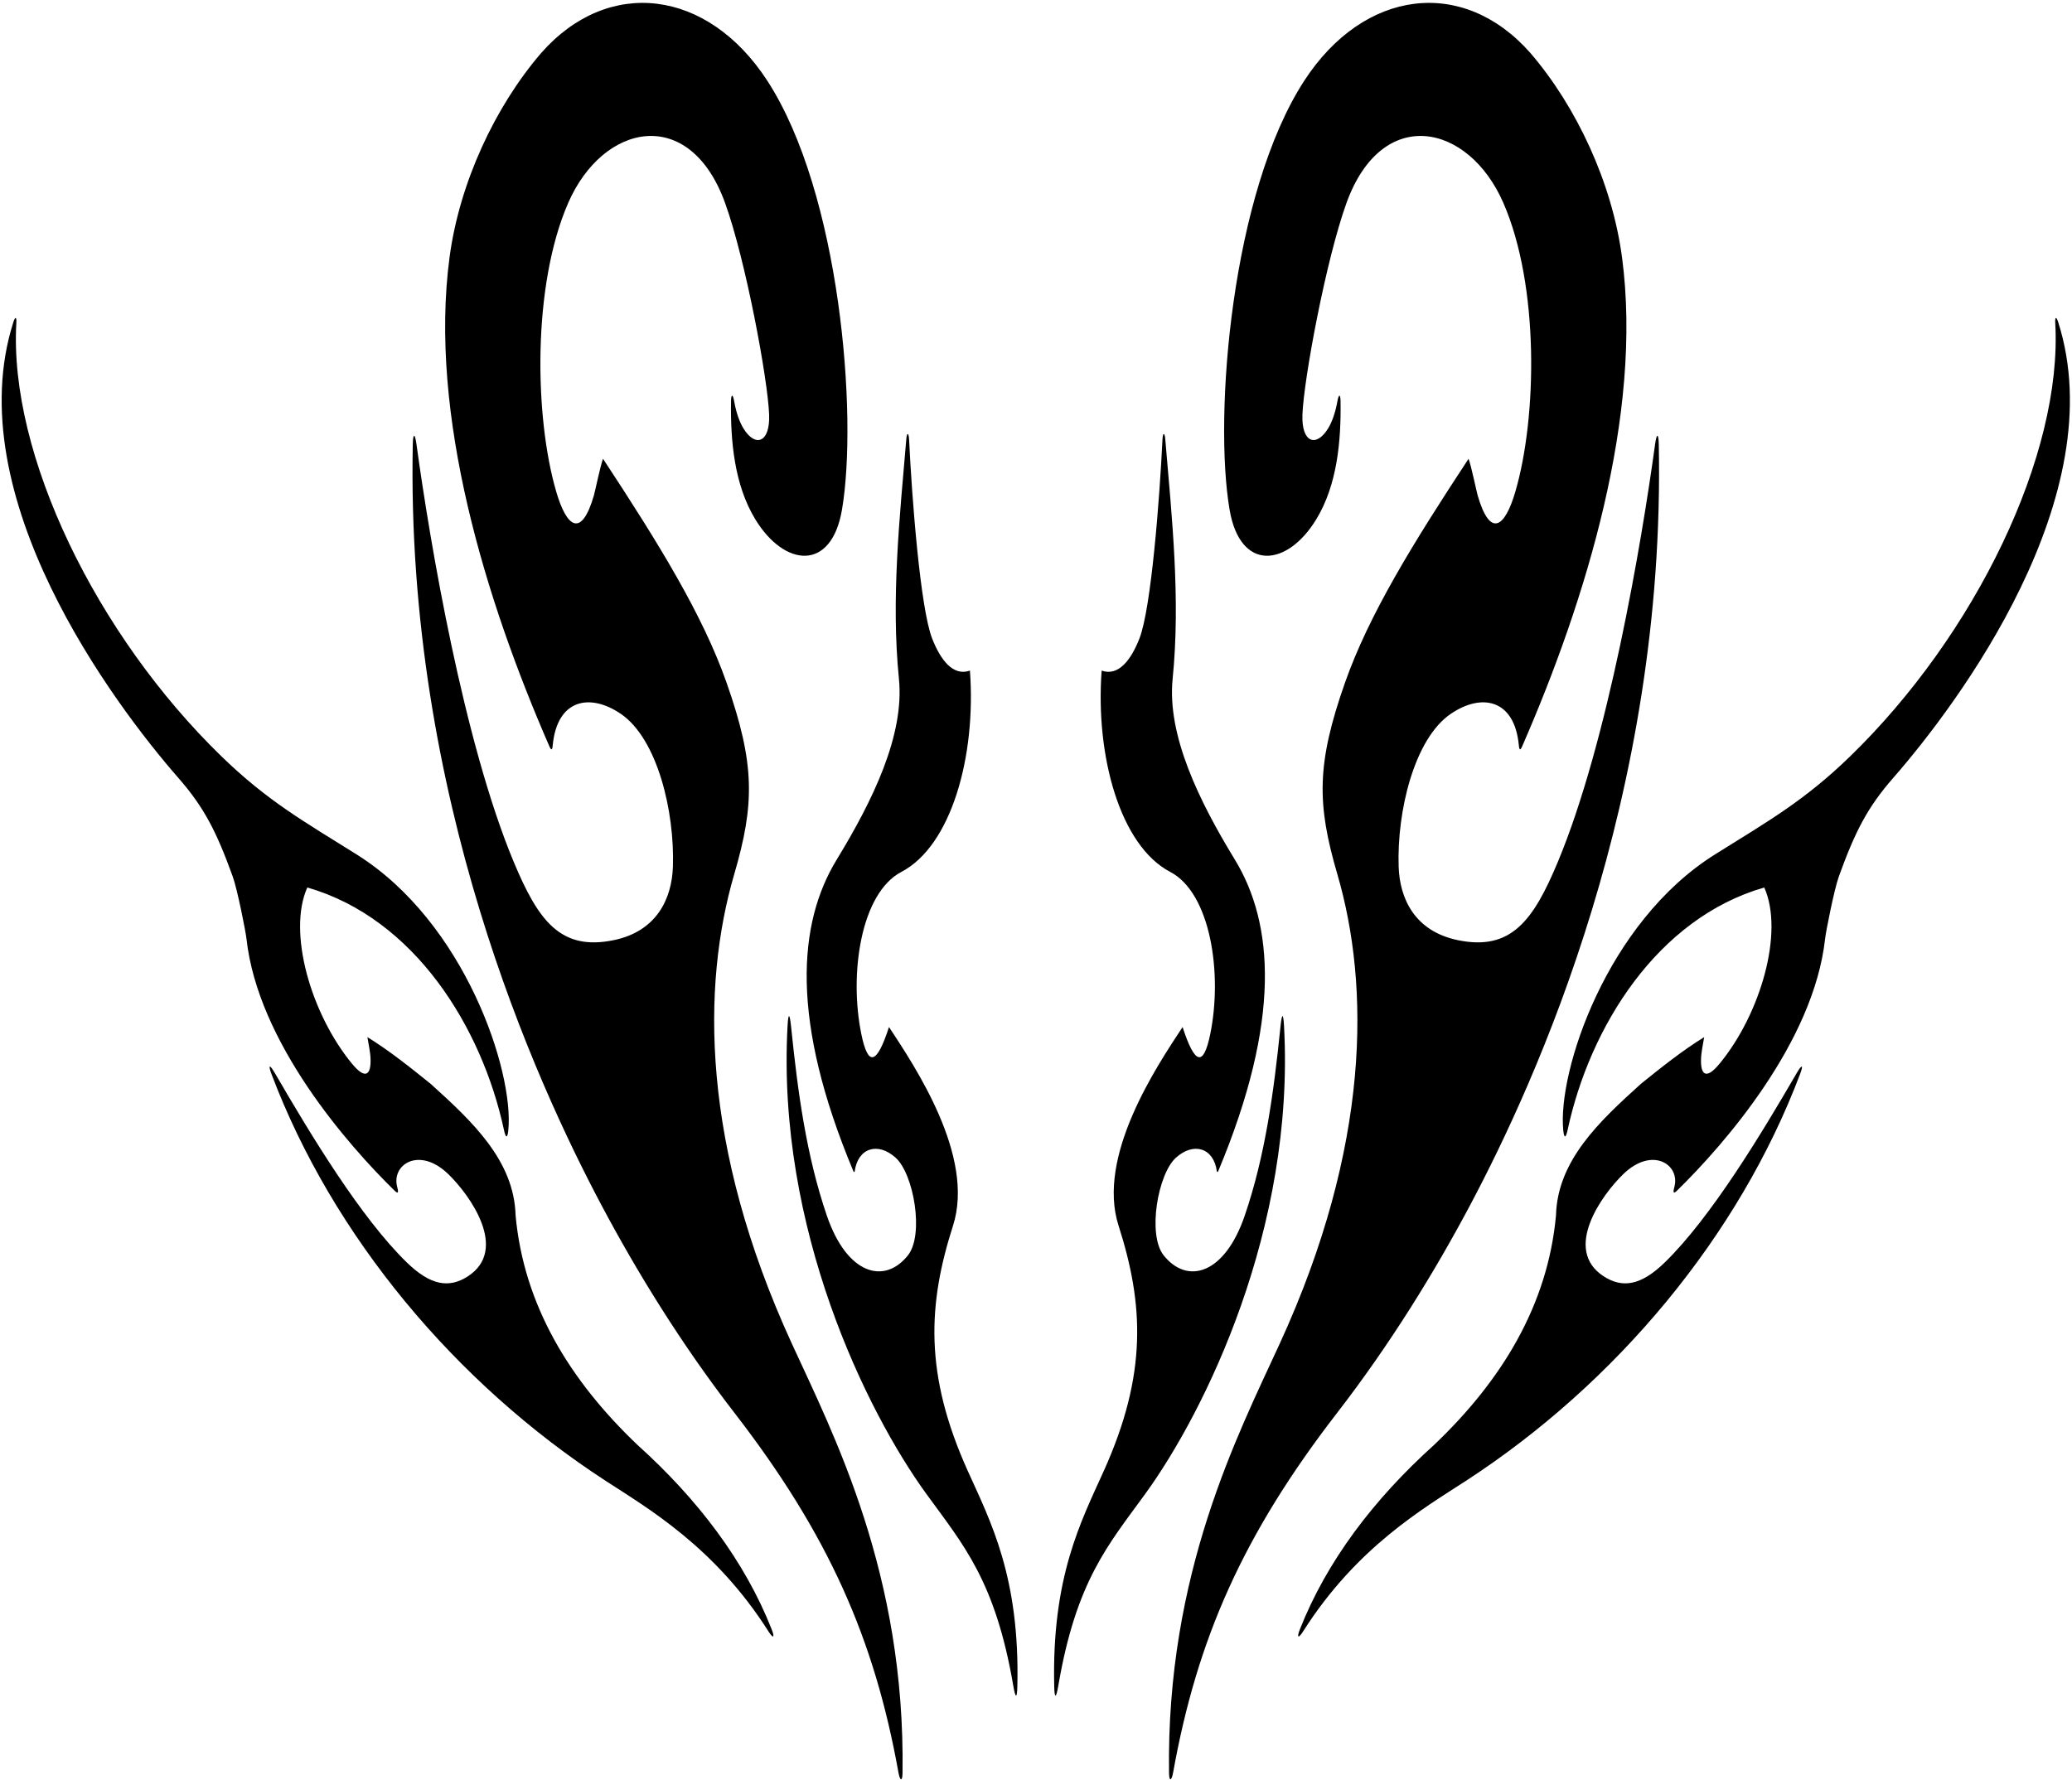 <?xml version="1.0" encoding="UTF-8"?>
<svg xmlns="http://www.w3.org/2000/svg" xmlns:xlink="http://www.w3.org/1999/xlink" width="576pt" height="495pt" viewBox="0 0 576 495" version="1.1">
<g id="surface1">
<path style=" stroke:none;fill-rule:nonzero;fill:rgb(0%,0%,0%);fill-opacity:1;" d="M 572.152 89.531 C 571.656 87.98 571.238 88.027 571.34 89.746 C 573.449 126.379 549.117 176.512 514.305 210.305 C 501.59 222.648 491.551 228.297 476.777 237.543 C 446.559 256.453 432.953 297.988 434.574 314.242 C 434.805 316.562 435.281 316.5 435.777 314.203 C 441.914 285.594 460.645 255.336 490.449 246.75 C 496.02 259.184 489.422 281.914 478.031 295.734 C 474.125 300.48 472.754 298.59 472.871 294.504 C 472.93 292.426 473.449 290.277 473.75 288.352 C 467.75 292.051 461.852 296.75 456.148 301.352 C 444.648 311.75 432.949 322.648 432.551 337.949 C 430.25 362.949 417.449 383.852 398.648 401.75 C 381.953 416.793 368.879 433.941 361.348 453.039 C 360.434 455.367 360.926 455.672 362.246 453.594 C 377.164 430.09 395.859 419.305 407.492 411.738 C 449.375 384.508 483.363 343.668 500.379 298.703 C 501.402 296.004 500.965 295.777 499.461 298.371 C 489.645 315.266 475.641 338.516 462.77 351.023 C 456.312 357.301 451.105 358.344 445.719 354.797 C 434.488 347.395 445.148 332.352 451.281 326.422 C 459.301 318.672 467.16 323.742 465.453 330.055 C 465.004 331.727 465.254 331.965 466.242 330.992 C 479.09 318.43 504.18 289.895 507.363 261.012 C 507.59 258.961 509.887 247.277 511.203 243.641 C 515.703 231.238 519.078 224.543 526.297 216.289 C 544.312 195.684 587.582 137.852 572.152 89.531 "/>
<path style=" stroke:none;fill-rule:nonzero;fill:rgb(0%,0%,0%);fill-opacity:1;" d="M 408.781 334.883 C 426.918 300.676 463.102 221.59 461.129 123.496 C 461.066 120.391 460.527 120.395 460.102 123.516 C 456.328 151.121 446.98 206.227 433.105 239.547 C 426.27 255.969 420.059 264.473 405.223 261.383 C 393.301 258.898 389.121 249.875 388.816 241.008 C 388.293 225.695 393.102 205.426 403.309 198.469 C 411.859 192.645 421.02 194.336 422.227 207.23 C 422.363 208.688 422.66 208.645 423.172 207.465 C 440.875 166.879 456.73 115.281 450.91 71.547 C 448.156 50.84 438.273 29.672 425.449 14.75 C 406.742 -6.52 379.176 -3.066 362.602 22.402 C 342.301 53.602 337.344 115.523 341.82 141.738 C 344.77 159.016 357.848 157.66 365.93 144.359 C 371.727 134.82 372.84 122.637 372.66 111.504 C 372.629 109.512 372.152 109.523 371.801 111.508 C 371.203 114.848 370.27 117.379 369.199 119.125 C 365.941 124.441 361.766 123.18 362.066 115.254 C 362.449 105.34 368.609 72.215 374.312 56.434 C 384.191 29.117 408.234 34.191 417.926 56.422 C 427.938 79.391 427.316 116.004 421.242 136.746 C 418.363 146.586 414.285 149.781 410.777 137.742 C 410.453 136.629 409.051 129.75 408.25 127.551 C 392.688 151.211 380.52 170.973 373.898 189.805 C 365.926 212.48 366.074 223.566 371.773 243.066 C 380.844 274.125 381.008 318.555 355.742 373.609 C 344.082 399.016 324.164 437.547 324.984 492.996 C 325.02 495.379 325.688 495.219 326.129 492.773 C 332.781 455.754 345.504 426.719 371.734 392.793 C 386.363 373.871 398.812 353.691 408.781 334.883 "/>
<path style=" stroke:none;fill-rule:nonzero;fill:rgb(0%,0%,0%);fill-opacity:1;" d="M 356.949 285.254 C 356.742 281.488 356.352 281.645 355.961 285.496 C 354.098 303.691 351.719 321.336 346.02 338.008 C 340.398 354.441 329.98 357.215 323.48 349.016 C 318.938 343.285 321.859 326.426 326.895 321.883 C 331.836 317.43 337.41 319.133 338.277 325.684 C 338.309 325.898 338.535 325.91 338.629 325.688 C 356.254 283.605 354.082 256.695 343.27 238.988 C 333.355 222.746 324.398 204.465 325.984 188.746 C 328.207 166.652 325.789 143.91 323.93 122.047 C 323.773 120.207 323.258 120.18 323.156 122.258 C 322.395 138.258 320.051 169.066 316.762 177.504 C 314.445 183.449 310.949 188.109 306.25 186.449 C 304.484 210.227 311.406 235.145 325.297 242.41 C 336.57 248.309 339.887 270.707 336.434 287.539 C 334.566 296.637 332.164 296.09 328.75 285.551 C 321.562 296.469 304.762 321.469 310.949 340.766 C 317.961 362.641 318.984 382.035 306.859 408.938 C 300.527 422.988 292.312 438.473 293.07 469 C 293.152 472.359 293.605 472.16 294.191 468.738 C 299.176 439.52 308.082 429.52 318.375 415.34 C 334.945 392.516 360.035 341.559 356.949 285.254 "/>
<path style=" stroke:none;fill-rule:nonzero;fill:rgb(0%,0%,0%);fill-opacity:1;" d="M 177.23 401.75 C 158.43 383.852 145.633 362.949 143.332 337.949 C 142.93 322.648 131.23 311.75 119.73 301.352 C 114.031 296.75 108.133 292.051 102.133 288.352 C 102.434 290.277 102.949 292.426 103.012 294.504 C 103.125 298.59 101.758 300.48 97.848 295.734 C 86.461 281.914 79.859 259.184 85.43 246.75 C 115.234 255.336 133.969 285.594 140.105 314.203 C 140.598 316.5 141.074 316.562 141.309 314.242 C 142.926 297.988 129.324 256.453 99.102 237.543 C 84.328 228.297 74.293 222.648 61.578 210.305 C 26.762 176.512 2.43 126.379 4.543 89.746 C 4.641 88.027 4.223 87.98 3.727 89.531 C -11.699 137.852 31.57 195.684 49.586 216.289 C 56.801 224.543 60.176 231.238 64.676 243.641 C 65.996 247.277 68.293 258.961 68.52 261.012 C 71.703 289.895 96.793 318.43 109.637 330.992 C 110.629 331.965 110.879 331.727 110.426 330.055 C 108.723 323.742 116.578 318.672 124.598 326.422 C 130.734 332.352 141.395 347.395 130.16 354.797 C 124.773 358.344 119.57 357.301 113.109 351.023 C 100.238 338.516 86.238 315.266 76.422 298.371 C 74.914 295.777 74.48 296.004 75.5 298.703 C 92.52 343.668 126.508 384.508 168.387 411.738 C 180.02 419.305 198.715 430.09 213.637 453.594 C 214.957 455.672 215.449 455.367 214.531 453.039 C 207.004 433.941 193.926 416.793 177.23 401.75 "/>
<path style=" stroke:none;fill-rule:nonzero;fill:rgb(0%,0%,0%);fill-opacity:1;" d="M 204.109 243.066 C 209.805 223.566 209.953 212.48 201.98 189.805 C 195.359 170.973 183.191 151.211 167.633 127.551 C 166.832 129.75 165.426 136.629 165.102 137.742 C 161.598 149.781 157.52 146.586 154.641 136.746 C 148.566 116.004 147.945 79.391 157.953 56.422 C 167.645 34.191 191.688 29.117 201.566 56.434 C 207.273 72.215 213.434 105.34 213.812 115.254 C 214.117 123.18 209.941 124.441 206.68 119.125 C 205.609 117.379 204.676 114.848 204.082 111.508 C 203.727 109.523 203.254 109.512 203.219 111.504 C 203.039 122.637 204.156 134.82 209.949 144.359 C 218.035 157.66 231.109 159.016 234.059 141.738 C 238.535 115.523 233.582 53.602 213.277 22.402 C 196.703 -3.066 169.141 -6.52 150.43 14.75 C 137.605 29.672 127.723 50.84 124.969 71.547 C 119.152 115.281 135.004 166.879 152.707 207.465 C 153.223 208.645 153.52 208.688 153.652 207.23 C 154.863 194.336 164.02 192.645 172.574 198.469 C 182.777 205.426 187.59 225.695 187.062 241.008 C 186.758 249.875 182.578 258.898 170.656 261.383 C 155.82 264.473 149.613 255.969 142.773 239.547 C 128.898 206.227 119.555 151.121 115.777 123.516 C 115.352 120.395 114.812 120.391 114.75 123.496 C 112.781 221.59 148.965 300.676 167.098 334.883 C 177.07 353.691 189.516 373.871 204.148 392.793 C 230.379 426.719 243.102 455.754 249.754 492.773 C 250.191 495.219 250.859 495.379 250.895 492.996 C 251.719 437.547 231.801 399.016 220.141 373.609 C 194.871 318.555 195.035 274.125 204.109 243.066 "/>
<path style=" stroke:none;fill-rule:nonzero;fill:rgb(0%,0%,0%);fill-opacity:1;" d="M 264.934 340.766 C 271.121 321.469 254.32 296.469 247.133 285.551 C 243.715 296.09 241.316 296.637 239.449 287.539 C 235.996 270.707 239.312 248.309 250.586 242.41 C 264.477 235.145 271.398 210.227 269.633 186.449 C 264.934 188.109 261.434 183.449 259.121 177.504 C 255.832 169.066 253.484 138.258 252.723 122.258 C 252.625 120.18 252.105 120.207 251.949 122.047 C 250.09 143.91 247.672 166.652 249.898 188.746 C 251.48 204.465 242.523 222.746 232.609 238.988 C 221.801 256.695 219.629 283.605 237.254 325.688 C 237.344 325.91 237.574 325.898 237.602 325.684 C 238.469 319.133 244.047 317.43 248.984 321.883 C 254.02 326.426 256.945 343.285 252.402 349.016 C 245.902 357.215 235.484 354.441 229.863 338.008 C 224.16 321.336 221.781 303.691 219.922 285.496 C 219.527 281.645 219.141 281.488 218.934 285.254 C 215.844 341.559 240.938 392.516 257.508 415.34 C 267.801 429.52 276.703 439.52 281.691 468.738 C 282.273 472.16 282.73 472.359 282.812 469 C 283.566 438.473 275.355 422.988 269.02 408.938 C 256.898 382.035 257.922 362.641 264.934 340.766 "/>
</g>
</svg>
